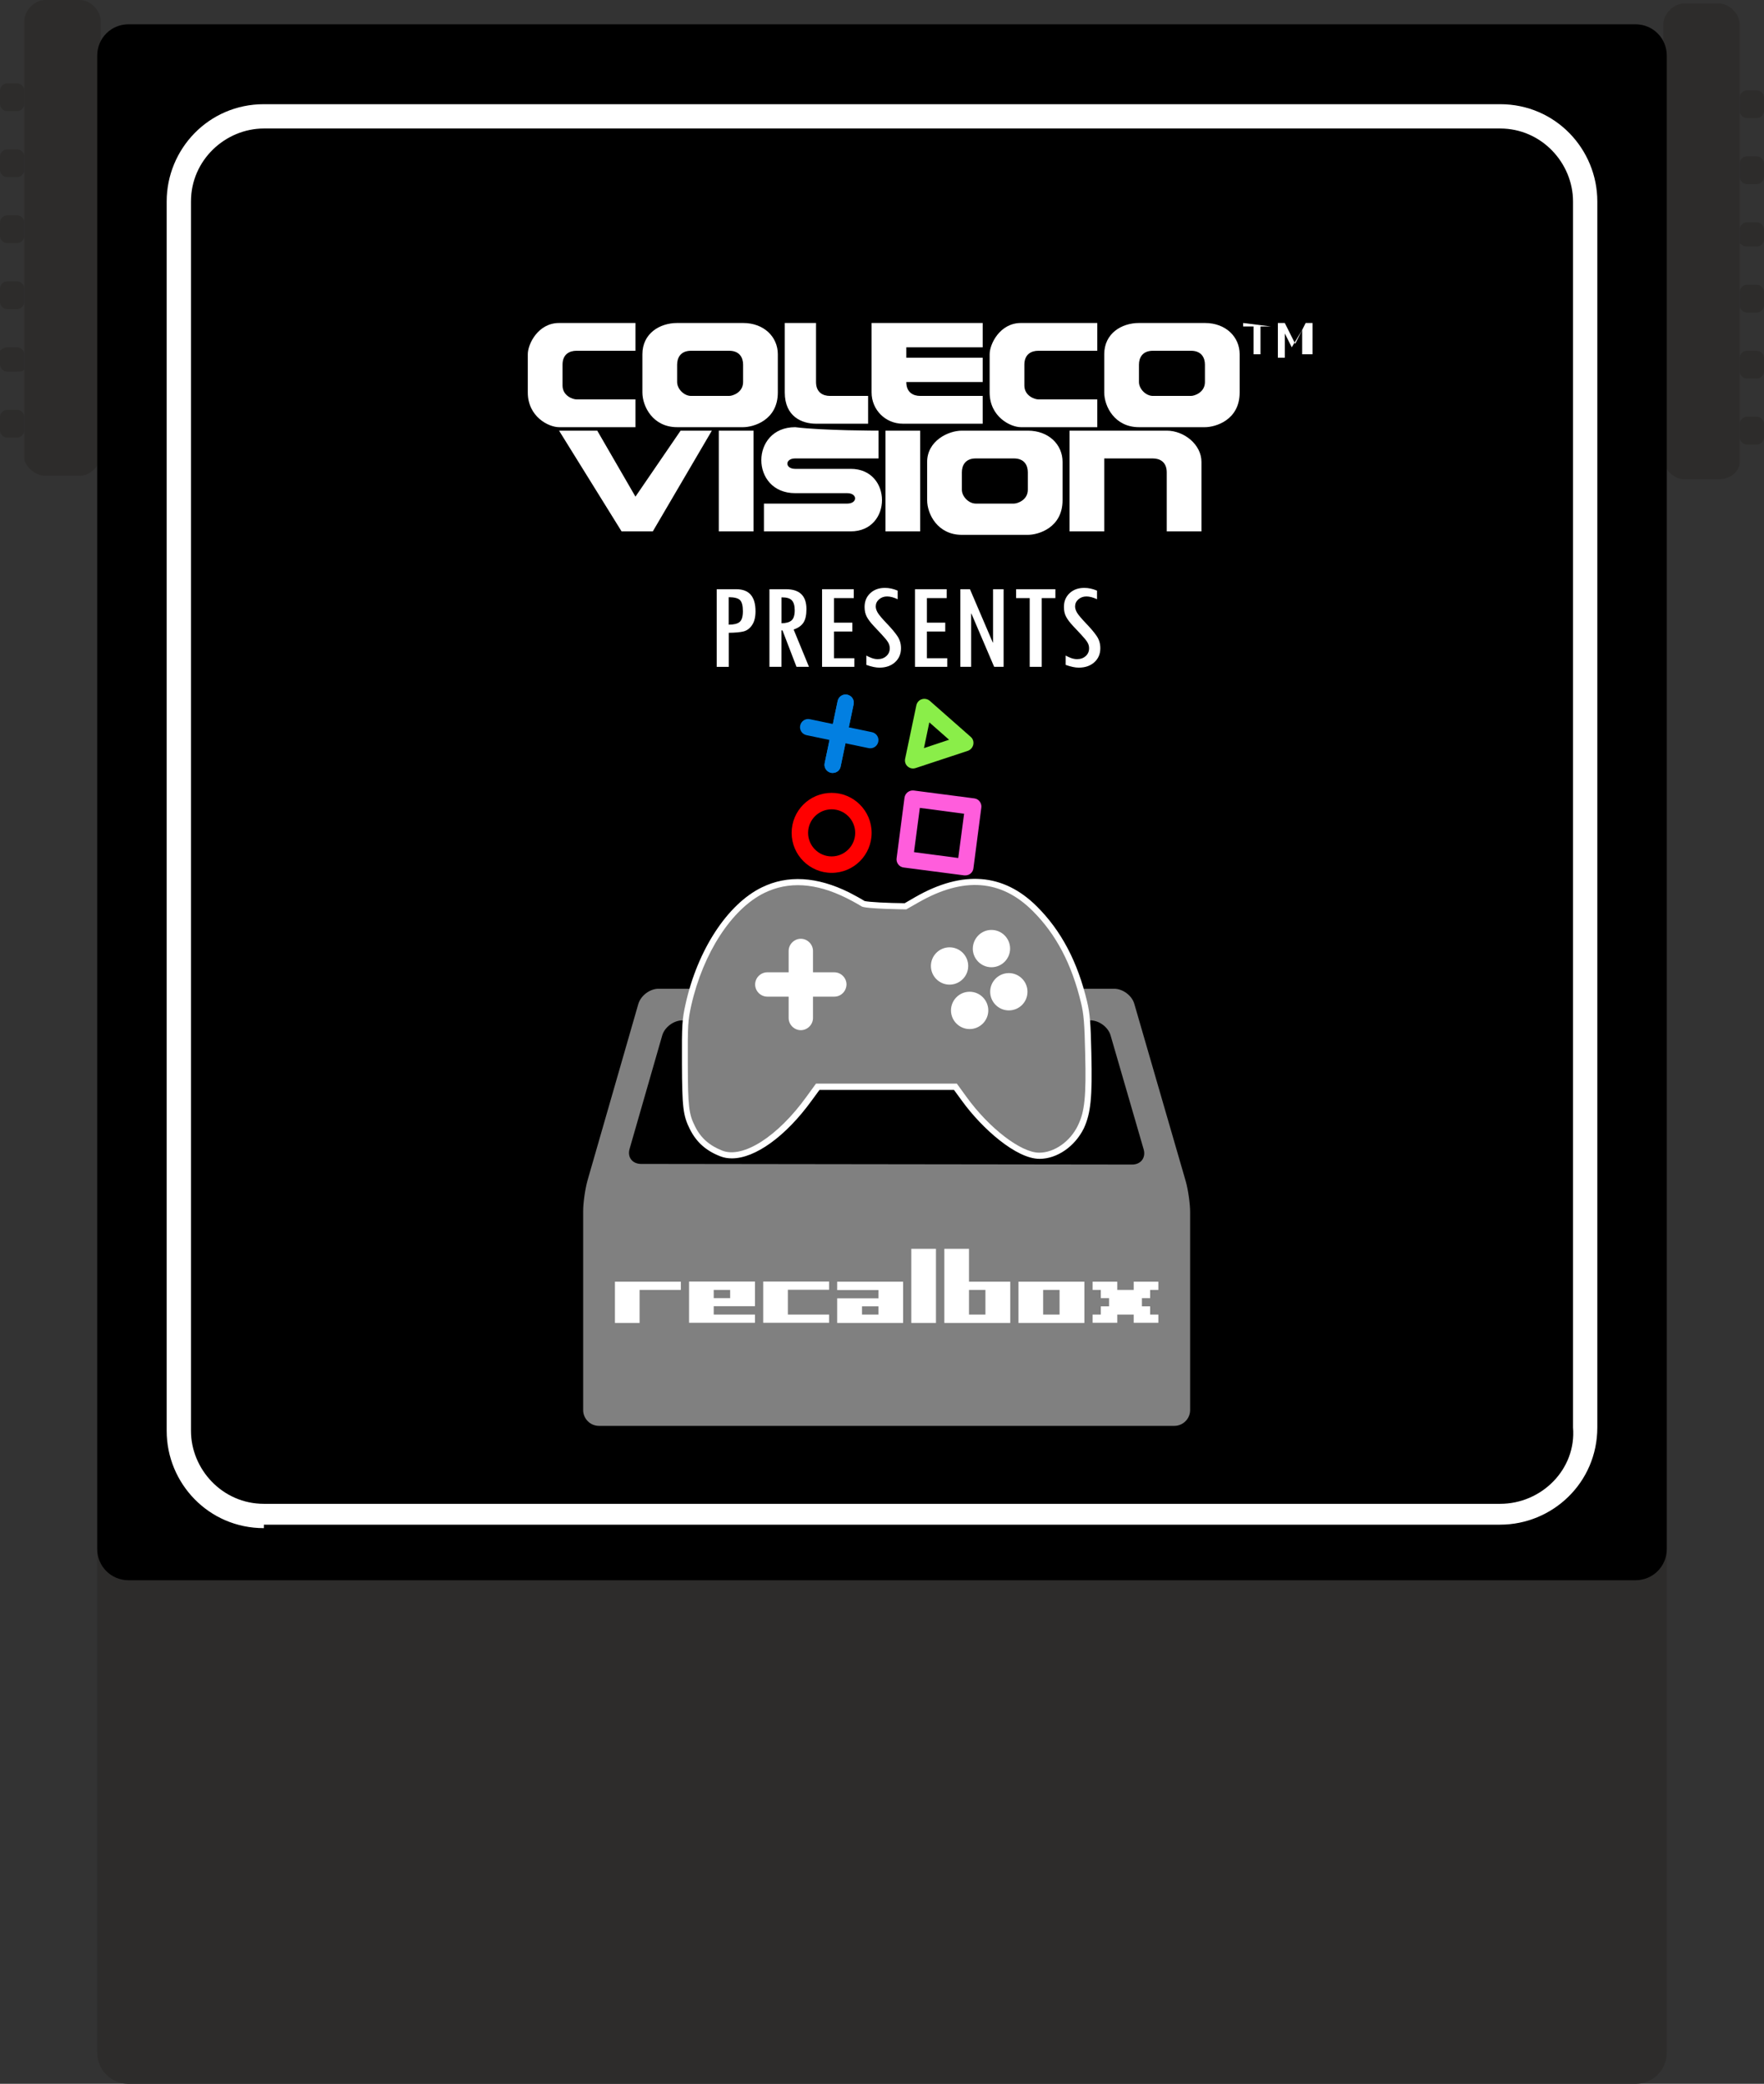 <?xml version="1.0" encoding="UTF-8" standalone="no"?>
<!-- Generator: Adobe Illustrator 19.0.0, SVG Export Plug-In . SVG Version: 6.00 Build 0)  -->

<svg
   xmlns:dc="http://purl.org/dc/elements/1.1/"
   xmlns:cc="http://creativecommons.org/ns#"
   xmlns:rdf="http://www.w3.org/1999/02/22-rdf-syntax-ns#"
   xmlns:svg="http://www.w3.org/2000/svg"
   xmlns="http://www.w3.org/2000/svg"
   xmlns:sodipodi="http://sodipodi.sourceforge.net/DTD/sodipodi-0.dtd"
   xmlns:inkscape="http://www.inkscape.org/namespaces/inkscape"
   version="1.1"
   id="Layer_1"
   x="0px"
   y="0px"
   viewBox="0 0 50.8 60"
   xml:space="preserve"
   inkscape:version="0.91 r13725"
   sodipodi:docname="game.svg"><rect x="0" y="0" width="50.8" height="60" fill="#333333" stroke="none"/><defs
     id="defs55" /><sodipodi:namedview
     pagecolor="#ffffff"
     bordercolor="#666666"
     borderopacity="1"
     objecttolerance="10"
     gridtolerance="10"
     guidetolerance="10"
     inkscape:pageopacity="0"
     inkscape:pageshadow="2"
     inkscape:window-width="1920"
     inkscape:window-height="1057"
     id="namedview53"
     showgrid="false"
     inkscape:zoom="15.733333"
     inkscape:cx="25.4"
     inkscape:cy="30"
     inkscape:window-x="1912"
     inkscape:window-y="-8"
     inkscape:window-maximized="1"
     inkscape:current-layer="Layer_1" /><g
     id="g3"><path
       fill="#2D2C2B"
       d="M47.1,60H3.7c-0.5,0-0.9-0.4-0.9-0.9V1.6c0-0.5,0.4-0.9,0.9-0.9h43.4c0.5,0,0.9,0.4,0.9,0.9v57.5   C48,59.6,47.6,60,47.1,60z"
       id="path5" /><g
       id="g7"><path
         fill="#2D2C2B"
         d="M1.3,13.7h1c0.3,0,0.6-0.3,0.6-0.6V0.6C2.9,0.3,2.6,0,2.3,0h-1C1,0,0.7,0.3,0.7,0.6v12.6    C0.7,13.4,1,13.7,1.3,13.7z"
         id="path9" /><path
         fill="#2D2C2B"
         d="M0.5,3.2H0.2C0.1,3.2,0,3.1,0,3l0-0.4c0-0.1,0.1-0.2,0.2-0.2h0.3c0.1,0,0.2,0.1,0.2,0.2V3    C0.7,3.1,0.6,3.2,0.5,3.2z"
         id="path11" /><path
         fill="#2D2C2B"
         d="M0.5,5.1H0.2C0.1,5.1,0,5,0,4.9l0-0.4c0-0.1,0.1-0.2,0.2-0.2h0.3c0.1,0,0.2,0.1,0.2,0.2v0.4    C0.7,5,0.6,5.1,0.5,5.1z"
         id="path13" /><path
         fill="#2D2C2B"
         d="M0.5,7H0.2C0.1,7,0,6.9,0,6.8l0-0.4c0-0.1,0.1-0.2,0.2-0.2h0.3c0.1,0,0.2,0.1,0.2,0.2v0.4    C0.7,6.9,0.6,7,0.5,7z"
         id="path15" /><path
         fill="#2D2C2B"
         d="M0.5,8.9H0.2C0.1,8.9,0,8.8,0,8.7l0-0.4c0-0.1,0.1-0.2,0.2-0.2h0.3c0.1,0,0.2,0.1,0.2,0.2v0.4    C0.7,8.8,0.6,8.9,0.5,8.9z"
         id="path17" /><path
         fill="#2D2C2B"
         d="M0.5,10.7H0.2c-0.1,0-0.2-0.1-0.2-0.2l0-0.4C0,10.1,0.1,10,0.2,10h0.3c0.1,0,0.2,0.1,0.2,0.2v0.4    C0.7,10.7,0.6,10.7,0.5,10.7z"
         id="path19" /><path
         fill="#2D2C2B"
         d="M0.5,12.6H0.2c-0.1,0-0.2-0.1-0.2-0.2l0-0.4c0-0.1,0.1-0.2,0.2-0.2h0.3c0.1,0,0.2,0.1,0.2,0.2v0.4    C0.7,12.5,0.6,12.6,0.5,12.6z"
         id="path21" /></g><g
       id="g23"><path
         fill="#2D2C2B"
         d="M49.5,13.8h-1c-0.3,0-0.6-0.3-0.6-0.6V0.7c0-0.3,0.3-0.6,0.6-0.6l1,0c0.3,0,0.6,0.3,0.6,0.6v12.6    C50.1,13.6,49.8,13.8,49.5,13.8z"
         id="path25" /><path
         fill="#2D2C2B"
         d="M50.3,3.4h0.3c0.1,0,0.2-0.1,0.2-0.2V2.8c0-0.1-0.1-0.2-0.2-0.2h-0.3c-0.1,0-0.2,0.1-0.2,0.2v0.4    C50.1,3.3,50.2,3.4,50.3,3.4z"
         id="path27" /><path
         fill="#2D2C2B"
         d="M50.3,5.3h0.3c0.1,0,0.2-0.1,0.2-0.2V4.7c0-0.1-0.1-0.2-0.2-0.2h-0.3c-0.1,0-0.2,0.1-0.2,0.2v0.4    C50.1,5.2,50.2,5.3,50.3,5.3z"
         id="path29" /><path
         fill="#2D2C2B"
         d="M50.3,7.1h0.3c0.1,0,0.2-0.1,0.2-0.2V6.6c0-0.1-0.1-0.2-0.2-0.2h-0.3c-0.1,0-0.2,0.1-0.2,0.2v0.4    C50.1,7,50.2,7.1,50.3,7.1z"
         id="path31" /><path
         fill="#2D2C2B"
         d="M50.3,9h0.3c0.1,0,0.2-0.1,0.2-0.2V8.4c0-0.1-0.1-0.2-0.2-0.2h-0.3c-0.1,0-0.2,0.1-0.2,0.2v0.4    C50.1,8.9,50.2,9,50.3,9z"
         id="path33" /><path
         fill="#2D2C2B"
         d="M50.3,10.9h0.3c0.1,0,0.2-0.1,0.2-0.2v-0.4c0-0.1-0.1-0.2-0.2-0.2h-0.3c-0.1,0-0.2,0.1-0.2,0.2v0.4    C50.1,10.8,50.2,10.9,50.3,10.9z"
         id="path35" /><path
         fill="#2D2C2B"
         d="M50.3,12.8h0.3c0.1,0,0.2-0.1,0.2-0.2v-0.4c0-0.1-0.1-0.2-0.2-0.2h-0.3c-0.1,0-0.2,0.1-0.2,0.2v0.4    C50.1,12.7,50.2,12.8,50.3,12.8z"
         id="path37" /></g><path
       d="M47.1,45.5H3.7c-0.5,0-0.9-0.4-0.9-0.9v-43c0-0.5,0.4-0.9,0.9-0.9h43.4c0.5,0,0.9,0.4,0.9,0.9v43   C48,45.1,47.6,45.5,47.1,45.5z"
       id="path39" /><path
       fill="#FFFFFF"
       d="M7.6,44c-1.6,0-2.8-1.3-2.8-2.8V5.8C4.8,4.3,6,3,7.6,3h35.6c1.6,0,2.8,1.3,2.8,2.8v35.3   c0,1.6-1.3,2.8-2.8,2.8H7.6z"
       id="path41" /><path
       d="M43.2,43.3H7.6c-1.2,0-2.1-1-2.1-2.1V5.8c0-1.2,1-2.1,2.1-2.1h35.6c1.2,0,2.1,1,2.1,2.1v35.3   C45.4,42.3,44.4,43.3,43.2,43.3z"
       id="path43" /><path
       fill="#FFFFFF"
       d="M25.3,12.4v0.8h-2.4c-0.3,0-0.3,0.3,0,0.3c0,0,1.1,0,1.6,0c1.2,0,1.2,1.8,0,1.8c-0.8,0-2.5,0-2.5,0v-0.8   c0,0,1.6,0,2.4,0c0.3,0,0.3-0.3,0-0.3c-0.5,0-1.5,0-1.5,0c-1.3,0-1.3-1.9,0-1.9C23.7,12.4,25.3,12.4,25.3,12.4z M30.8,12.4h2.8   c0.5,0,1,0.4,1,0.9v2h-1v-1.7c0-0.3-0.2-0.4-0.4-0.4h-1.4v2.1h-1V12.4z M28.1,13.2c-0.3,0-0.4,0.2-0.4,0.4v0.5   c0,0.2,0.2,0.4,0.4,0.4h1.1c0.1,0,0.4-0.1,0.4-0.4v-0.5c0-0.2-0.1-0.4-0.4-0.4L28.1,13.2z M27.7,12.4h1.9c0.6,0,1,0.4,1,0.9v1.1   c0,0.8-0.7,1-1,1h-1.9c-0.7,0-1-0.6-1-1v-1.1C26.7,12.7,27.3,12.4,27.7,12.4z M25.5,12.4h1v2.9h-1V12.4z M20.7,12.4h1v2.9h-1V12.4z    M16.1,12.4h1.1l1.1,1.9l1.3-1.9h0.9l-1.7,2.9h-0.9L16.1,12.4z M25.1,9.3h3.2v0.7h-2.2v0.3h2.2v0.7h-2.2c0,0.3,0.2,0.4,0.4,0.4h1.8   v0.8H26c-0.5,0-0.9-0.4-0.9-0.9L25.1,9.3z M22.5,9.3h1v1.7c0,0.3,0.2,0.4,0.4,0.4H25v0.8h-1.5c-0.4,0-0.9-0.2-0.9-0.9V9.3z    M31.6,9.3h-2.2c-0.6,0-0.9,0.6-0.9,0.9v1.1c0,0.7,0.6,1,0.9,1h2.2v-0.8h-1.7c-0.1,0-0.4-0.1-0.4-0.4v-0.6c0-0.3,0.2-0.4,0.4-0.4   h1.7V9.3z M33.2,10.1c-0.3,0-0.4,0.2-0.4,0.4v0.5c0,0.2,0.2,0.4,0.4,0.4h1.1c0.1,0,0.4-0.1,0.4-0.4v-0.5c0-0.2-0.1-0.4-0.4-0.4   L33.2,10.1z M32.8,9.3h1.9c0.6,0,1,0.4,1,0.9v1.1c0,0.8-0.7,1-1,1h-1.9c-0.7,0-1-0.6-1-1v-1.1C31.8,9.6,32.3,9.3,32.8,9.3L32.8,9.3   z M19.9,10.1c-0.3,0-0.4,0.2-0.4,0.4v0.5c0,0.2,0.2,0.4,0.4,0.4H21c0.1,0,0.4-0.1,0.4-0.4v-0.5c0-0.2-0.1-0.4-0.4-0.4L19.9,10.1z    M19.5,9.3h1.9c0.6,0,1,0.4,1,0.9v1.1c0,0.8-0.7,1-1,1h-1.9c-0.7,0-1-0.6-1-1v-1.1C18.5,9.6,19,9.3,19.5,9.3z M18.3,9.3h-2.2   c-0.6,0-0.9,0.6-0.9,0.9v1.1c0,0.7,0.6,1,0.9,1h2.2v-0.8h-1.7c-0.1,0-0.4-0.1-0.4-0.4v-0.6c0-0.3,0.2-0.4,0.4-0.4h1.7V9.3z"
       id="path45" /><g
       id="g47"><path
         fill="#FFFFFF"
         d="M36.6,9.4h-0.3v0.8h-0.2V9.4h-0.3V9.3L36.6,9.4L36.6,9.4z"
         id="path49" /><path
         fill="#FFFFFF"
         d="M37.7,10.2h-0.2V9.6c0,0,0,0,0-0.1l-0.3,0.5h0L37,9.6c0,0,0,0.1,0,0.1v0.6h-0.2V9.3H37l0.3,0.6    c0,0,0,0,0,0c0,0,0,0,0,0l0.3-0.6h0.2V10.2z"
         id="path51" /></g></g><g
     transform="scale(1.072,0.933)"
     style="font-style:normal;font-variant:normal;font-weight:normal;font-stretch:normal;font-size:3.85px;line-height:125%;font-family:'Tw Cen MT Condensed';-inkscape-font-specification:'Tw Cen MT Condensed, ';letter-spacing:0px;word-spacing:0px;fill:#ffffff;fill-opacity:1;stroke:none;stroke-width:1px;stroke-linecap:butt;stroke-linejoin:miter;stroke-opacity:1"
     id="text4185"><path
       d="m 19.253,18.184 0.528,0 q 0.515,0 0.515,0.679 0,0.271 -0.092,0.427 -0.09,0.154 -0.227,0.196 -0.135,0.039 -0.4,0.043 l 0,1.051 -0.323,0 0,-2.395 z m 0.323,1.094 q 0.205,0 0.293,-0.083 0.088,-0.083 0.088,-0.333 0,-0.252 -0.077,-0.342 -0.077,-0.09 -0.305,-0.09 l 0,0.848 z"
       style="font-style:normal;font-variant:normal;font-weight:normal;font-stretch:normal;font-family:'Tw Cen MT Condensed';-inkscape-font-specification:'Tw Cen MT Condensed, '"
       id="path4190" /><path
       d="m 21.732,20.579 -0.335,0 -0.376,-1.124 -0.028,0 0,1.124 -0.323,0 0,-2.395 0.447,0 q 0.547,0 0.547,0.613 0,0.278 -0.081,0.419 -0.081,0.141 -0.263,0.212 l 0.412,1.151 z m -0.739,-1.344 q 0.188,-0.004 0.271,-0.088 0.085,-0.086 0.085,-0.312 0,-0.216 -0.077,-0.308 -0.075,-0.092 -0.259,-0.092 l -0.019,0 0,0.801 z"
       style="font-style:normal;font-variant:normal;font-weight:normal;font-stretch:normal;font-family:'Tw Cen MT Condensed';-inkscape-font-specification:'Tw Cen MT Condensed, '"
       id="path4192" /><path
       d="m 22.951,20.579 -0.867,0 0,-2.395 0.852,0 0,0.274 -0.532,0 0,0.758 0.493,0 0,0.273 -0.493,0 0,0.825 0.547,0 0,0.265 z"
       style="font-style:normal;font-variant:normal;font-weight:normal;font-stretch:normal;font-family:'Tw Cen MT Condensed';-inkscape-font-specification:'Tw Cen MT Condensed, '"
       id="path4194" /><path
       d="m 24.114,18.492 q -0.158,-0.085 -0.284,-0.085 -0.126,0 -0.216,0.09 -0.088,0.09 -0.088,0.218 0,0.09 0.053,0.194 0.053,0.102 0.239,0.327 0.188,0.224 0.286,0.389 0.1,0.165 0.1,0.38 0,0.267 -0.162,0.434 -0.16,0.165 -0.419,0.165 -0.143,0 -0.35,-0.085 l 0,-0.288 q 0.006,0.002 0.011,0.006 0.028,0.021 0.118,0.064 0.09,0.041 0.177,0.041 0.141,0 0.231,-0.094 0.092,-0.094 0.092,-0.241 0,-0.102 -0.047,-0.188 -0.045,-0.086 -0.167,-0.235 l -0.216,-0.265 q -0.126,-0.154 -0.186,-0.282 -0.06,-0.128 -0.06,-0.305 0,-0.261 0.152,-0.425 0.152,-0.164 0.395,-0.164 0.169,0 0.342,0.085 l 0,0.261 z"
       style="font-style:normal;font-variant:normal;font-weight:normal;font-stretch:normal;font-family:'Tw Cen MT Condensed';-inkscape-font-specification:'Tw Cen MT Condensed, '"
       id="path4196" /><path
       d="m 25.447,20.579 -0.867,0 0,-2.395 0.852,0 0,0.274 -0.532,0 0,0.758 0.493,0 0,0.273 -0.493,0 0,0.825 0.547,0 0,0.265 z"
       style="font-style:normal;font-variant:normal;font-weight:normal;font-stretch:normal;font-family:'Tw Cen MT Condensed';-inkscape-font-specification:'Tw Cen MT Condensed, '"
       id="path4198" /><path
       d="m 26.961,20.579 -0.254,0 -0.611,-1.643 -0.007,0 0,1.643 -0.29,0 0,-2.395 0.258,0 0.613,1.645 0.007,0 0,-1.645 0.284,0 0,2.395 z"
       style="font-style:normal;font-variant:normal;font-weight:normal;font-stretch:normal;font-family:'Tw Cen MT Condensed';-inkscape-font-specification:'Tw Cen MT Condensed, '"
       id="path4200" /><path
       d="m 28.352,18.458 -0.367,0 0,2.121 -0.323,0 0,-2.121 -0.365,0 0,-0.274 1.055,0 0,0.274 z"
       style="font-style:normal;font-variant:normal;font-weight:normal;font-stretch:normal;font-family:'Tw Cen MT Condensed';-inkscape-font-specification:'Tw Cen MT Condensed, '"
       id="path4202" /><path
       d="m 29.469,18.492 q -0.158,-0.085 -0.284,-0.085 -0.126,0 -0.216,0.09 -0.088,0.09 -0.088,0.218 0,0.09 0.053,0.194 0.053,0.102 0.239,0.327 0.188,0.224 0.286,0.389 0.1,0.165 0.1,0.38 0,0.267 -0.162,0.434 -0.16,0.165 -0.419,0.165 -0.143,0 -0.35,-0.085 l 0,-0.288 q 0.006,0.002 0.011,0.006 0.028,0.021 0.118,0.064 0.09,0.041 0.177,0.041 0.141,0 0.231,-0.094 0.092,-0.094 0.092,-0.241 0,-0.102 -0.047,-0.188 -0.045,-0.086 -0.167,-0.235 l -0.216,-0.265 q -0.126,-0.154 -0.186,-0.282 -0.06,-0.128 -0.06,-0.305 0,-0.261 0.152,-0.425 0.152,-0.164 0.395,-0.164 0.169,0 0.342,0.085 l 0,0.261 z"
       style="font-style:normal;font-variant:normal;font-weight:normal;font-stretch:normal;font-family:'Tw Cen MT Condensed';-inkscape-font-specification:'Tw Cen MT Condensed, '"
       id="path4204" /></g><style
     id="style3"
     type="text/css">
	.st0{fill:#FF0000;}
	.st1{fill:#FF5DDC;}
	.st2{fill:#027FE1;}
	.st3{fill:#8AEE49;}
	.st4{fill:#808080;}
	.st5{fill:#FFFFFF;}
	.st6{fill:#D40000;}
	.st7{fill:#004E73;}
	.st8{opacity:0.2;enable-background:new    ;}
</style><g
     id="g4379"
     transform="matrix(0.031,0,0,0.031,13.446,24.582)"><path
       style="fill:#ff0000"
       inkscape:connector-curvature="0"
       id="path9-2"
       d="m 338.831,17.757 c -20.411,0 -37.15,-16.593 -37.15,-37.15 0,-20.557 16.593,-37.15 37.15,-37.15 20.411,0 37.15,16.593 37.15,37.15 0,20.557 -16.593,37.15 -37.15,37.15 z m 0,-59.029 c -12.041,0 -21.879,9.838 -21.879,21.879 0,12.041 9.838,21.879 21.879,21.879 12.041,0 21.879,-9.838 21.879,-21.879 0,-12.041 -9.838,-21.879 -21.879,-21.879 z"
       class="st0" /><path
       style="fill:#ff5ddc"
       inkscape:connector-curvature="0"
       id="path11-0"
       d="m 463.057,20.106 c -0.294,0 -0.734,0 -1.028,0 l -56.386,-7.342 C 403.587,12.471 401.825,11.443 400.65,9.828 399.476,8.212 398.888,6.157 399.182,4.248 l 7.342,-56.386 c 0.587,-4.111 4.405,-7.048 8.517,-6.608 l 56.386,7.342 c 2.056,0.294 3.818,1.322 4.993,2.937 1.175,1.615 1.762,3.671 1.468,5.58 l -7.342,56.386 c -0.441,3.818 -3.671,6.608 -7.489,6.608 z m -47.723,-21.585 41.115,5.433 5.433,-41.115 -41.115,-5.433 -5.433,41.115 z"
       class="st1" /><path
       style="fill:#027fe1"
       inkscape:connector-curvature="0"
       id="path13-3"
       d="m 339.859,-75.045 c -0.587,0 -1.028,0 -1.615,-0.147 -4.111,-0.881 -6.755,-4.846 -5.874,-8.957 l 12.041,-57.708 c 0.881,-4.112 4.846,-6.755 8.957,-5.874 4.112,0.881 6.755,4.846 5.874,8.957 l -12.041,57.708 c -0.587,3.524 -3.818,6.02 -7.342,6.02 z"
       class="st2" /><path
       style="fill:#027fe1"
       inkscape:connector-curvature="0"
       id="path15-6"
       d="m 339.859,-75.045 c -0.587,0 -1.028,0 -1.615,-0.147 -4.111,-0.881 -6.755,-4.846 -5.874,-8.957 l 12.041,-57.708 c 0.881,-4.112 4.846,-6.755 8.957,-5.874 4.112,0.881 6.755,4.846 5.874,8.957 l -12.041,57.708 c -0.587,3.524 -3.818,6.02 -7.342,6.02 z"
       class="st2" /><path
       style="fill:#027fe1"
       inkscape:connector-curvature="0"
       id="path17-7"
       d="m 374.807,-97.952 c -0.587,0 -1.028,0 -1.615,-0.147 l -57.708,-12.041 c -4.111,-0.881 -6.755,-4.846 -5.874,-8.957 0.881,-4.111 4.846,-6.755 8.957,-5.874 l 57.708,12.041 c 4.111,0.881 6.755,4.846 5.874,8.957 -0.734,3.524 -3.818,6.02 -7.342,6.02 z"
       class="st2" /><path
       style="fill:#8aee49"
       inkscape:connector-curvature="0"
       id="path19-8"
       d="m 414.453,-79.157 c -1.909,0 -3.671,-0.734 -4.993,-1.909 -2.056,-1.762 -2.937,-4.552 -2.349,-7.195 l 10.426,-49.632 c 0.587,-2.643 2.496,-4.846 4.993,-5.58 2.496,-0.881 5.433,-0.294 7.489,1.468 l 38.031,33.479 c 2.056,1.762 2.937,4.552 2.349,7.195 -0.587,2.643 -2.496,4.846 -4.993,5.727 l -48.457,16.005 c -1.028,0.294 -1.762,0.441 -2.496,0.441 z m 15.124,-42.877 -4.993,23.935 23.347,-7.782 -18.355,-16.152 z"
       class="st3" /><path
       style="fill:#808080"
       inkscape:connector-curvature="0"
       id="path21-0"
       d="M 667.75,304.093 620.028,139.487 c -2.203,-7.782 -10.719,-14.097 -18.795,-14.097 l -423.19,0 c -8.076,0 -16.446,6.314 -18.795,14.097 L 112.111,303.212 C 109.909,310.995 108,323.916 108,331.993 l 0,184.724 c 0,8.076 6.608,14.684 14.684,14.684 l 534.494,0 c 8.076,0 14.684,-6.608 14.684,-14.684 l 0,-183.842 c 0,-8.076 -1.909,-20.998 -4.111,-28.78 z M 617.972,288.675 161.743,288.088 c -8.076,0 -12.922,-6.314 -10.572,-14.097 L 181.42,168.854 c 2.203,-7.782 10.719,-14.097 18.795,-14.097 l 378.992,0 c 8.076,0 16.593,6.314 18.795,14.097 l 30.689,105.724 c 2.203,7.782 -2.643,14.097 -10.719,14.097 z"
       class="st4" /><path
       style="fill:#ffffff"
       d="m 160.422,435.808 -22.907,0 0,-38.325 61.232,0 0,7.636 -38.325,0 0,30.689 0,0 z"
       class="st5"
       inkscape:connector-curvature="0"
       id="path3079_4_" /><path
       style="fill:#ffffff"
       d="m 229.289,428.025 38.325,0 0,7.636 -61.232,0 0,-38.325 61.232,0 0,22.907 -38.325,0 0,7.782 z m 0,-15.271 15.271,0 0,-7.636 -15.271,0 0,7.636 z"
       class="st5"
       inkscape:connector-curvature="0"
       id="path3081_4_" /><path
       style="fill:#ffffff"
       d="m 298.157,428.025 38.325,0 0,7.636 -61.232,0 0,-38.325 61.232,0 0,7.636 -38.325,0 0,23.054 z"
       class="st5"
       inkscape:connector-curvature="0"
       id="path3083_4_" /><path
       style="fill:#ffffff"
       d="m 343.97,397.483 61.232,0 0,38.325 -61.232,0 0,-22.907 38.325,0 0,-7.636 -38.325,0 0,-7.782 z m 23.054,30.543 15.271,0 0,-7.636 -15.271,0 0,7.636 z"
       class="st5"
       inkscape:connector-curvature="0"
       id="path3085_4_" /><path
       style="fill:#ffffff"
       d="m 412.838,366.94 22.907,0 0,68.868 -22.907,0 0,-68.868 z"
       class="st5"
       inkscape:connector-curvature="0"
       id="path3087_4_" /><path
       style="fill:#ffffff"
       d="m 443.527,366.94 22.907,0 0,30.543 38.325,0 0,38.325 -61.232,0 0,-68.868 z m 22.907,61.085 15.271,0 0,-22.907 -15.271,0 0,22.907 z"
       class="st5"
       inkscape:connector-curvature="0"
       id="path3089_4_" /><path
       style="fill:#ffffff"
       d="m 512.395,397.483 61.232,0 0,38.325 -61.232,0 0,-38.325 z m 22.907,30.543 15.271,0 0,-22.907 -15.271,0 0,22.907 z"
       class="st5"
       inkscape:connector-curvature="0"
       id="path3091_4_" /><path
       style="fill:#ffffff"
       d="m 588.898,420.39 7.636,0 0,-7.636 -7.636,0 0,-7.636 -7.636,0 0,-7.636 22.907,0 0,7.636 15.271,0 0,-7.636 22.907,0 0,7.636 -7.636,0 0,7.636 -7.636,0 0,7.636 7.636,0 0,7.636 7.636,0 0,7.636 -22.907,0 0,-7.636 -15.271,0 0,7.636 -22.907,0 0,-7.636 7.636,0 0,-7.636 z"
       class="st5"
       inkscape:connector-curvature="0"
       id="path3093_4_" /><path
       style="fill:#ffffff"
       inkscape:connector-curvature="0"
       id="path31-2"
       d="M 580.088,185.154 C 579.5,157.254 578.766,148.297 576.123,137.284 567.313,100.281 552.041,71.353 529.428,48.887 498.445,18.051 460.561,15.114 416.803,40.077 l -10.132,5.874 C 391.106,45.803 373.191,44.922 369.373,43.894 366.437,41.985 359.976,38.461 355.13,35.965 325.175,21.134 297.863,19.519 273.928,31.266 242.064,46.831 214.311,89.268 203.152,139.487 c -3.23,14.537 -3.524,19.089 -3.377,55.211 0.147,40.968 1.028,48.457 7.342,61.085 6.02,12.041 14.978,20.117 28.34,25.256 3.377,1.322 6.901,1.909 10.719,1.909 21.439,0 49.778,-20.117 74.154,-53.743 l 7.195,-9.838 124.96,0 7.195,9.838 c 18.942,26.284 50.806,54.184 72.245,54.184 16.299,0 32.892,-11.453 41.262,-28.487 6.314,-13.95 7.929,-28.34 6.901,-69.749 z"
       class="st5" /><path
       style="fill:#808080"
       inkscape:connector-curvature="0"
       id="path33-8"
       d="m 574.361,185.3 c -0.587,-27.459 -1.322,-36.122 -3.818,-46.695 -8.664,-36.122 -23.201,-63.875 -45.08,-85.607 C 496.242,23.924 461.442,21.281 419.739,45.069 l -11.6,6.608 c 0,0 -38.325,-0.441 -41.555,-2.79 -2.203,-1.468 -8.517,-4.993 -14.097,-7.782 -28.34,-14.097 -53.743,-15.712 -76.209,-4.699 -30.249,14.831 -56.827,55.799 -67.84,104.403 -3.084,13.95 -3.377,18.355 -3.23,54.037 0.147,40.087 0.881,46.842 6.755,58.442 5.286,10.719 13.362,17.768 25.256,22.466 l 0,0 c 19.236,7.489 51.541,-13.069 78.118,-49.925 l 8.957,-12.334 130.834,0 8.957,12.334 c 20.998,29.074 50.659,51.834 67.546,51.834 13.95,0 28.78,-10.279 35.976,-25.256 6.314,-12.922 7.782,-26.872 6.755,-67.105 z m -233.034,-52.568 -19.823,0 0,19.823 c 0,6.167 -5.139,11.307 -11.307,11.307 -6.167,0 -11.307,-5.139 -11.307,-11.307 l 0,-19.823 -19.823,0 c -6.167,0 -11.307,-5.139 -11.307,-11.307 0,-6.167 5.139,-11.307 11.307,-11.307 l 19.823,0 0,-19.823 c 0,-6.167 5.139,-11.307 11.307,-11.307 6.167,0 11.307,5.139 11.307,11.307 l 0,19.823 19.823,0 c 6.167,0 11.307,5.139 11.307,11.307 -0.147,6.314 -5.139,11.307 -11.307,11.307 z M 487.285,70.766 c 9.545,0 17.327,7.782 17.327,17.327 0,9.545 -7.782,17.327 -17.327,17.327 -9.545,0 -17.327,-7.782 -17.327,-17.327 0.147,-9.545 7.782,-17.327 17.327,-17.327 z M 431.046,104.245 c 0,-9.545 7.782,-17.327 17.327,-17.327 9.545,0 17.327,7.782 17.327,17.327 0,9.545 -7.782,17.327 -17.327,17.327 -9.545,0 -17.327,-7.782 -17.327,-17.327 z m 35.976,58.589 c -9.545,0 -17.327,-7.782 -17.327,-17.327 0,-9.545 7.782,-17.327 17.327,-17.327 9.545,0 17.327,7.782 17.327,17.327 0,9.545 -7.782,17.327 -17.327,17.327 z m 36.416,-17.327 c -9.545,0 -17.327,-7.782 -17.327,-17.327 0,-9.545 7.782,-17.327 17.327,-17.327 9.545,0 17.327,7.782 17.327,17.327 0,9.691 -7.782,17.327 -17.327,17.327 z"
       class="st4" /><g
       transform="matrix(2.075,0,0,2.075,-336.963,-563.554)"
       id="g35"><path
         style="fill:#d40000"
         d="m 403.4,511.6 0,0 0,0 z"
         class="st6"
         inkscape:connector-curvature="0"
         id="path3_1_" /><path
         style="fill:#d40000"
         d="m 403.4,504.7 0,0 0,0 z"
         class="st6"
         inkscape:connector-curvature="0"
         id="path5_1_" /><path
         style="fill:#d40000"
         d="m 403.4,497.9 0,0 0,0 z"
         class="st6"
         inkscape:connector-curvature="0"
         id="path7_1_" /><path
         style="fill:#d40000"
         d="m 403.4,501.3 0,0 0,0 z"
         class="st6"
         inkscape:connector-curvature="0"
         id="path9_1_" /><path
         style="fill:#d40000"
         d="m 403.4,515 0,0 0,0 z"
         class="st6"
         inkscape:connector-curvature="0"
         id="path11_1_" /><path
         style="fill:#d40000"
         d="m 403.4,508.1 0,0 0,0 z"
         class="st6"
         inkscape:connector-curvature="0"
         id="path13_1_" /><path
         style="fill:#d40000"
         d="m 403.4,494.5 0,0 0,0 z"
         class="st6"
         inkscape:connector-curvature="0"
         id="path15_1_" /></g></g></svg>